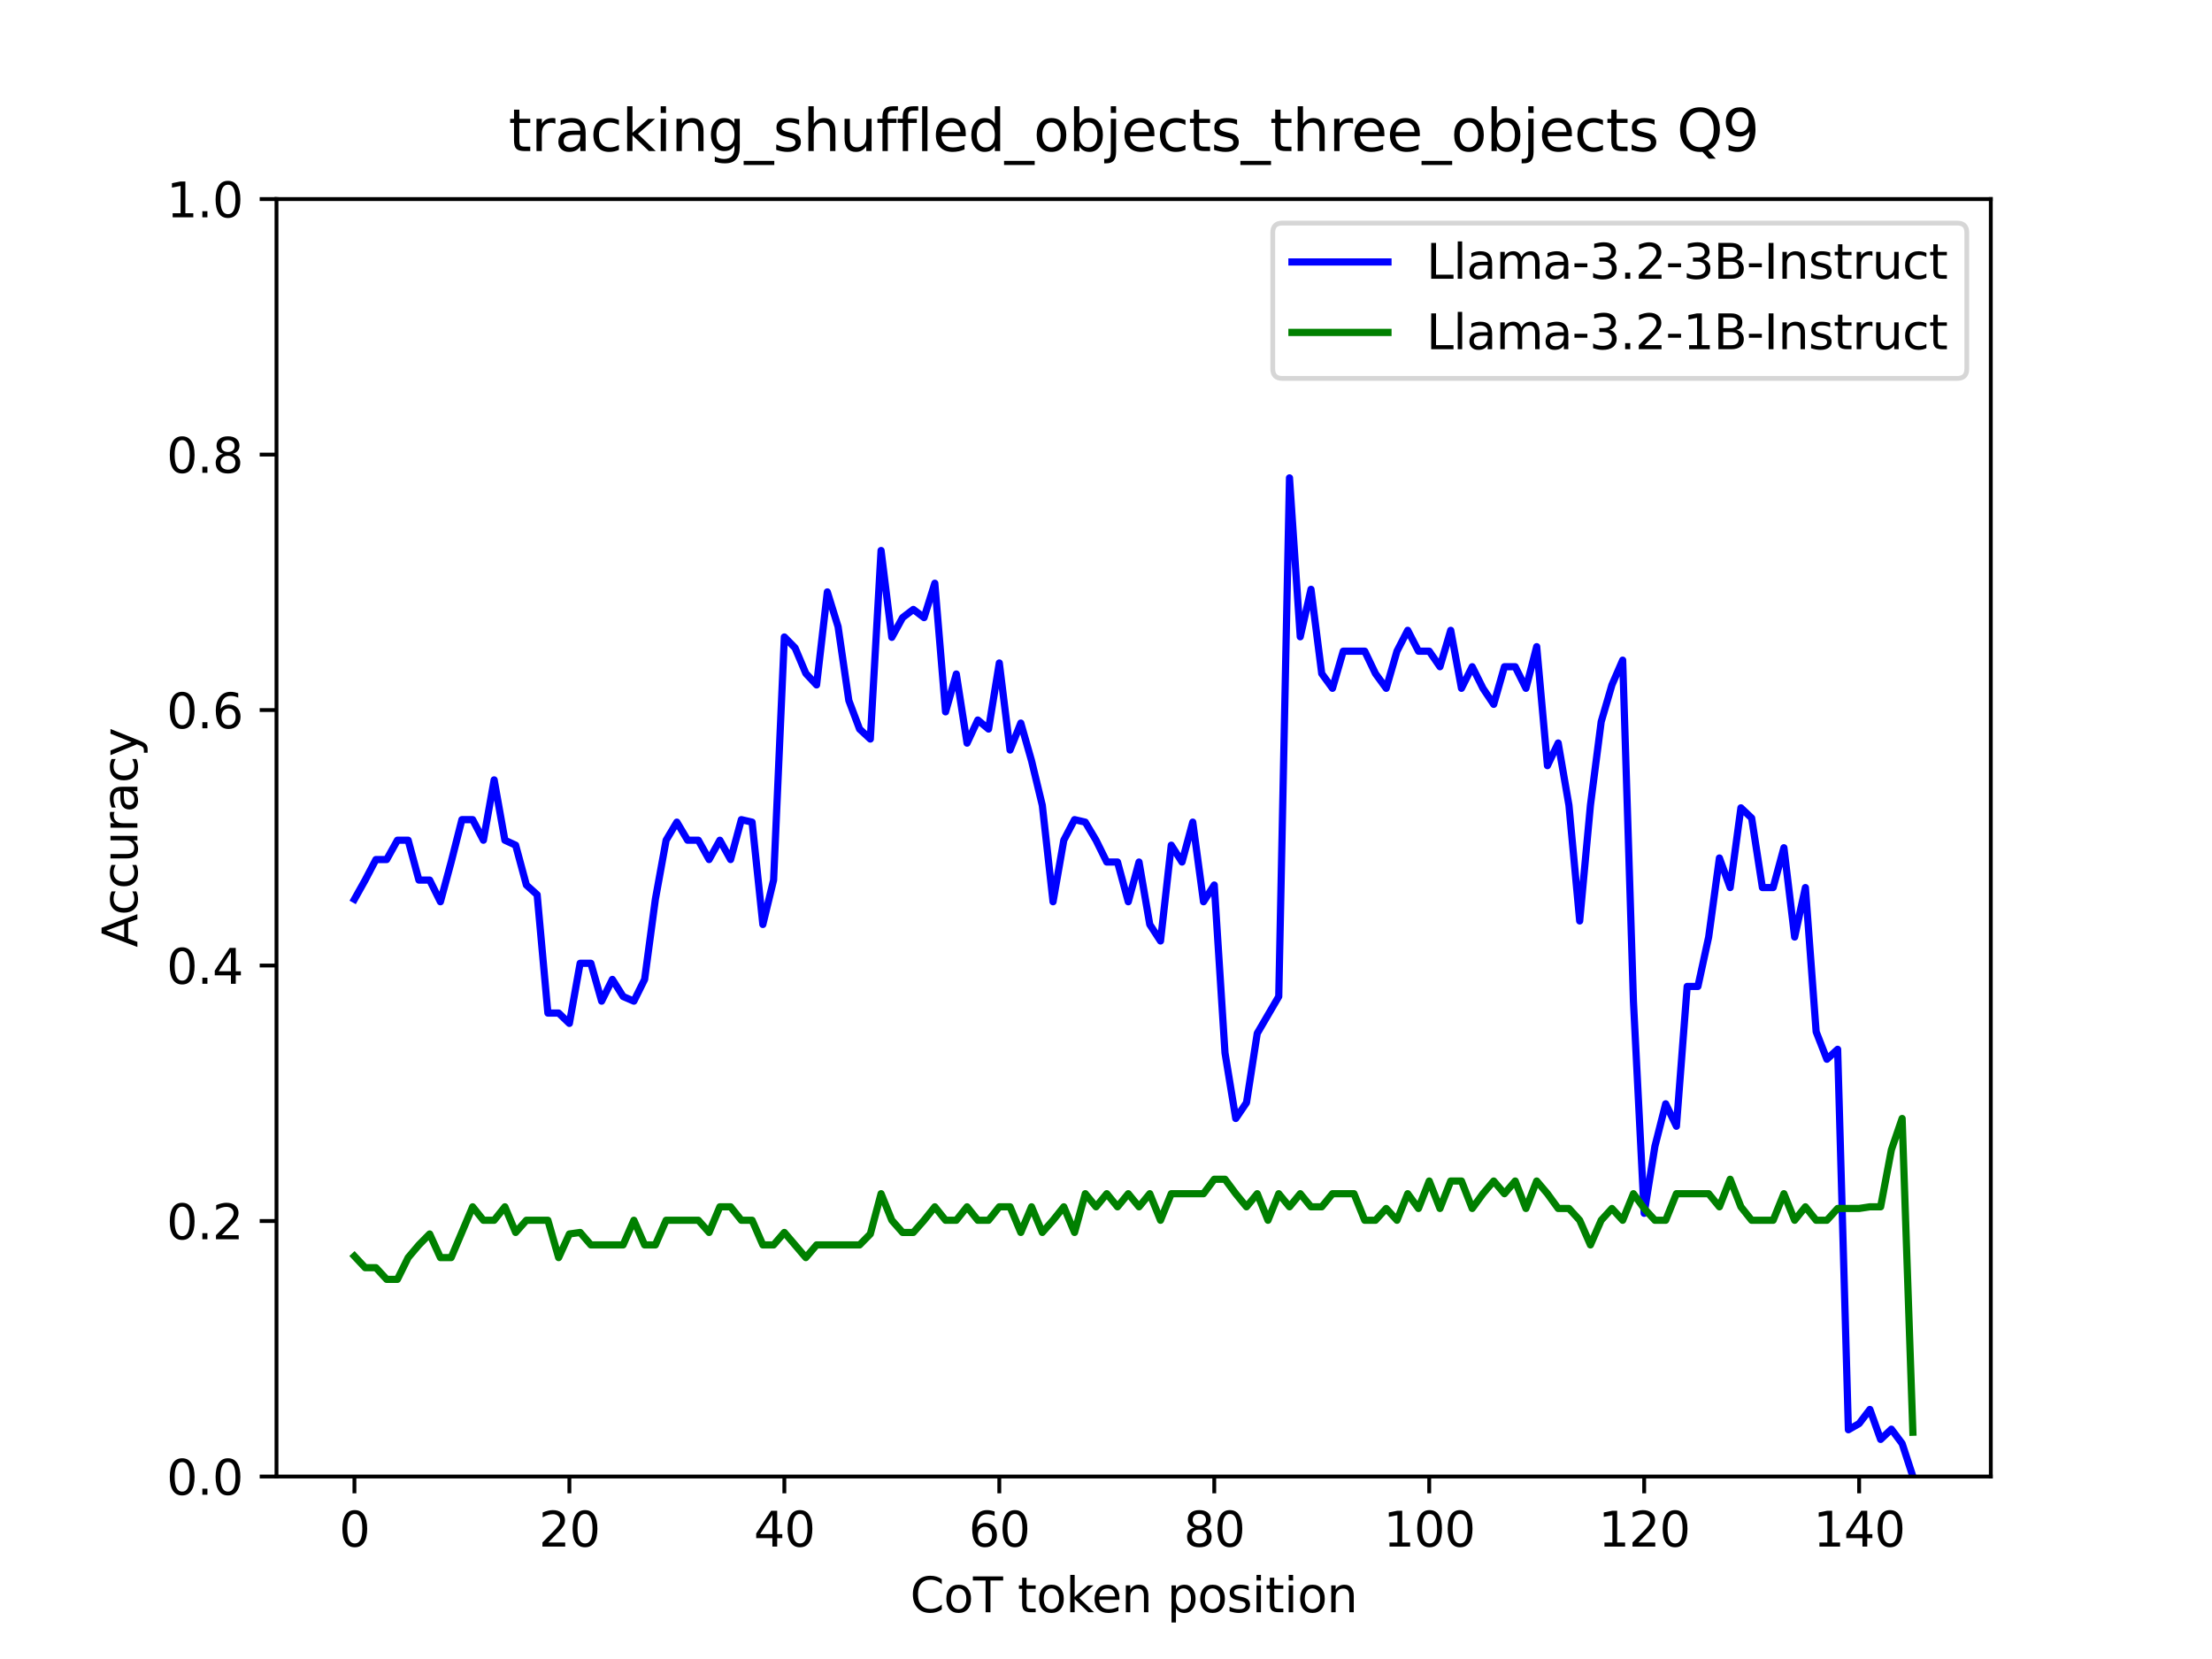 <?xml version="1.0" encoding="utf-8" standalone="no"?>
<!DOCTYPE svg PUBLIC "-//W3C//DTD SVG 1.1//EN"
  "http://www.w3.org/Graphics/SVG/1.1/DTD/svg11.dtd">
<svg xmlns:xlink="http://www.w3.org/1999/xlink" width="460.8pt" height="345.6pt" viewBox="0 0 460.8 345.6" xmlns="http://www.w3.org/2000/svg" version="1.1">
 <defs>
  <style type="text/css">*{stroke-linejoin: round; stroke-linecap: butt}</style>
 </defs>
 <g id="figure_1">
  <g id="patch_1">
   <path d="M 0 345.6 
L 460.8 345.6 
L 460.8 0 
L 0 0 
z
" style="fill: #ffffff"/>
  </g>
  <g id="axes_1">
   <g id="patch_2">
    <path d="M 57.6 307.584 
L 414.72 307.584 
L 414.72 41.472 
L 57.6 41.472 
z
" style="fill: #ffffff"/>
   </g>
   <g id="matplotlib.axis_1">
    <g id="xtick_1">
     <g id="line2d_1">
      <defs>
       <path id="me6b1eedff0" d="M 0 0 
L 0 3.5 
" style="stroke: #000000; stroke-width: 0.8"/>
      </defs>
      <g>
       <use xlink:href="#me6b1eedff0" x="73.833" y="307.584" style="stroke: #000000; stroke-width: 0.8"/>
      </g>
     </g>
     <g id="text_1">
      <!-- 0 -->
      <g transform="translate(70.651 322.182) scale(0.1 -0.1)">
       <defs>
        <path id="DejaVuSans-30" d="M 2034 4250 
Q 1547 4250 1301 3770 
Q 1056 3291 1056 2328 
Q 1056 1369 1301 889 
Q 1547 409 2034 409 
Q 2525 409 2770 889 
Q 3016 1369 3016 2328 
Q 3016 3291 2770 3770 
Q 2525 4250 2034 4250 
z
M 2034 4750 
Q 2819 4750 3233 4129 
Q 3647 3509 3647 2328 
Q 3647 1150 3233 529 
Q 2819 -91 2034 -91 
Q 1250 -91 836 529 
Q 422 1150 422 2328 
Q 422 3509 836 4129 
Q 1250 4750 2034 4750 
z
" transform="scale(0.016)"/>
       </defs>
       <use xlink:href="#DejaVuSans-30"/>
      </g>
     </g>
    </g>
    <g id="xtick_2">
     <g id="line2d_2">
      <g>
       <use xlink:href="#me6b1eedff0" x="118.613" y="307.584" style="stroke: #000000; stroke-width: 0.8"/>
      </g>
     </g>
     <g id="text_2">
      <!-- 20 -->
      <g transform="translate(112.25 322.182) scale(0.1 -0.1)">
       <defs>
        <path id="DejaVuSans-32" d="M 1228 531 
L 3431 531 
L 3431 0 
L 469 0 
L 469 531 
Q 828 903 1448 1529 
Q 2069 2156 2228 2338 
Q 2531 2678 2651 2914 
Q 2772 3150 2772 3378 
Q 2772 3750 2511 3984 
Q 2250 4219 1831 4219 
Q 1534 4219 1204 4116 
Q 875 4013 500 3803 
L 500 4441 
Q 881 4594 1212 4672 
Q 1544 4750 1819 4750 
Q 2544 4750 2975 4387 
Q 3406 4025 3406 3419 
Q 3406 3131 3298 2873 
Q 3191 2616 2906 2266 
Q 2828 2175 2409 1742 
Q 1991 1309 1228 531 
z
" transform="scale(0.016)"/>
       </defs>
       <use xlink:href="#DejaVuSans-32"/>
       <use xlink:href="#DejaVuSans-30" transform="translate(63.623 0)"/>
      </g>
     </g>
    </g>
    <g id="xtick_3">
     <g id="line2d_3">
      <g>
       <use xlink:href="#me6b1eedff0" x="163.393" y="307.584" style="stroke: #000000; stroke-width: 0.8"/>
      </g>
     </g>
     <g id="text_3">
      <!-- 40 -->
      <g transform="translate(157.03 322.182) scale(0.1 -0.1)">
       <defs>
        <path id="DejaVuSans-34" d="M 2419 4116 
L 825 1625 
L 2419 1625 
L 2419 4116 
z
M 2253 4666 
L 3047 4666 
L 3047 1625 
L 3713 1625 
L 3713 1100 
L 3047 1100 
L 3047 0 
L 2419 0 
L 2419 1100 
L 313 1100 
L 313 1709 
L 2253 4666 
z
" transform="scale(0.016)"/>
       </defs>
       <use xlink:href="#DejaVuSans-34"/>
       <use xlink:href="#DejaVuSans-30" transform="translate(63.623 0)"/>
      </g>
     </g>
    </g>
    <g id="xtick_4">
     <g id="line2d_4">
      <g>
       <use xlink:href="#me6b1eedff0" x="208.173" y="307.584" style="stroke: #000000; stroke-width: 0.8"/>
      </g>
     </g>
     <g id="text_4">
      <!-- 60 -->
      <g transform="translate(201.81 322.182) scale(0.1 -0.1)">
       <defs>
        <path id="DejaVuSans-36" d="M 2113 2584 
Q 1688 2584 1439 2293 
Q 1191 2003 1191 1497 
Q 1191 994 1439 701 
Q 1688 409 2113 409 
Q 2538 409 2786 701 
Q 3034 994 3034 1497 
Q 3034 2003 2786 2293 
Q 2538 2584 2113 2584 
z
M 3366 4563 
L 3366 3988 
Q 3128 4100 2886 4159 
Q 2644 4219 2406 4219 
Q 1781 4219 1451 3797 
Q 1122 3375 1075 2522 
Q 1259 2794 1537 2939 
Q 1816 3084 2150 3084 
Q 2853 3084 3261 2657 
Q 3669 2231 3669 1497 
Q 3669 778 3244 343 
Q 2819 -91 2113 -91 
Q 1303 -91 875 529 
Q 447 1150 447 2328 
Q 447 3434 972 4092 
Q 1497 4750 2381 4750 
Q 2619 4750 2861 4703 
Q 3103 4656 3366 4563 
z
" transform="scale(0.016)"/>
       </defs>
       <use xlink:href="#DejaVuSans-36"/>
       <use xlink:href="#DejaVuSans-30" transform="translate(63.623 0)"/>
      </g>
     </g>
    </g>
    <g id="xtick_5">
     <g id="line2d_5">
      <g>
       <use xlink:href="#me6b1eedff0" x="252.952" y="307.584" style="stroke: #000000; stroke-width: 0.8"/>
      </g>
     </g>
     <g id="text_5">
      <!-- 80 -->
      <g transform="translate(246.59 322.182) scale(0.1 -0.1)">
       <defs>
        <path id="DejaVuSans-38" d="M 2034 2216 
Q 1584 2216 1326 1975 
Q 1069 1734 1069 1313 
Q 1069 891 1326 650 
Q 1584 409 2034 409 
Q 2484 409 2743 651 
Q 3003 894 3003 1313 
Q 3003 1734 2745 1975 
Q 2488 2216 2034 2216 
z
M 1403 2484 
Q 997 2584 770 2862 
Q 544 3141 544 3541 
Q 544 4100 942 4425 
Q 1341 4750 2034 4750 
Q 2731 4750 3128 4425 
Q 3525 4100 3525 3541 
Q 3525 3141 3298 2862 
Q 3072 2584 2669 2484 
Q 3125 2378 3379 2068 
Q 3634 1759 3634 1313 
Q 3634 634 3220 271 
Q 2806 -91 2034 -91 
Q 1263 -91 848 271 
Q 434 634 434 1313 
Q 434 1759 690 2068 
Q 947 2378 1403 2484 
z
M 1172 3481 
Q 1172 3119 1398 2916 
Q 1625 2713 2034 2713 
Q 2441 2713 2670 2916 
Q 2900 3119 2900 3481 
Q 2900 3844 2670 4047 
Q 2441 4250 2034 4250 
Q 1625 4250 1398 4047 
Q 1172 3844 1172 3481 
z
" transform="scale(0.016)"/>
       </defs>
       <use xlink:href="#DejaVuSans-38"/>
       <use xlink:href="#DejaVuSans-30" transform="translate(63.623 0)"/>
      </g>
     </g>
    </g>
    <g id="xtick_6">
     <g id="line2d_6">
      <g>
       <use xlink:href="#me6b1eedff0" x="297.732" y="307.584" style="stroke: #000000; stroke-width: 0.8"/>
      </g>
     </g>
     <g id="text_6">
      <!-- 100 -->
      <g transform="translate(288.189 322.182) scale(0.1 -0.1)">
       <defs>
        <path id="DejaVuSans-31" d="M 794 531 
L 1825 531 
L 1825 4091 
L 703 3866 
L 703 4441 
L 1819 4666 
L 2450 4666 
L 2450 531 
L 3481 531 
L 3481 0 
L 794 0 
L 794 531 
z
" transform="scale(0.016)"/>
       </defs>
       <use xlink:href="#DejaVuSans-31"/>
       <use xlink:href="#DejaVuSans-30" transform="translate(63.623 0)"/>
       <use xlink:href="#DejaVuSans-30" transform="translate(127.246 0)"/>
      </g>
     </g>
    </g>
    <g id="xtick_7">
     <g id="line2d_7">
      <g>
       <use xlink:href="#me6b1eedff0" x="342.512" y="307.584" style="stroke: #000000; stroke-width: 0.8"/>
      </g>
     </g>
     <g id="text_7">
      <!-- 120 -->
      <g transform="translate(332.969 322.182) scale(0.1 -0.1)">
       <use xlink:href="#DejaVuSans-31"/>
       <use xlink:href="#DejaVuSans-32" transform="translate(63.623 0)"/>
       <use xlink:href="#DejaVuSans-30" transform="translate(127.246 0)"/>
      </g>
     </g>
    </g>
    <g id="xtick_8">
     <g id="line2d_8">
      <g>
       <use xlink:href="#me6b1eedff0" x="387.292" y="307.584" style="stroke: #000000; stroke-width: 0.8"/>
      </g>
     </g>
     <g id="text_8">
      <!-- 140 -->
      <g transform="translate(377.749 322.182) scale(0.1 -0.1)">
       <use xlink:href="#DejaVuSans-31"/>
       <use xlink:href="#DejaVuSans-34" transform="translate(63.623 0)"/>
       <use xlink:href="#DejaVuSans-30" transform="translate(127.246 0)"/>
      </g>
     </g>
    </g>
    <g id="text_9">
     <!-- CoT token position -->
     <g transform="translate(189.594 335.861) scale(0.1 -0.1)">
      <defs>
       <path id="DejaVuSans-43" d="M 4122 4306 
L 4122 3641 
Q 3803 3938 3442 4084 
Q 3081 4231 2675 4231 
Q 1875 4231 1450 3742 
Q 1025 3253 1025 2328 
Q 1025 1406 1450 917 
Q 1875 428 2675 428 
Q 3081 428 3442 575 
Q 3803 722 4122 1019 
L 4122 359 
Q 3791 134 3420 21 
Q 3050 -91 2638 -91 
Q 1578 -91 968 557 
Q 359 1206 359 2328 
Q 359 3453 968 4101 
Q 1578 4750 2638 4750 
Q 3056 4750 3426 4639 
Q 3797 4528 4122 4306 
z
" transform="scale(0.016)"/>
       <path id="DejaVuSans-6f" d="M 1959 3097 
Q 1497 3097 1228 2736 
Q 959 2375 959 1747 
Q 959 1119 1226 758 
Q 1494 397 1959 397 
Q 2419 397 2687 759 
Q 2956 1122 2956 1747 
Q 2956 2369 2687 2733 
Q 2419 3097 1959 3097 
z
M 1959 3584 
Q 2709 3584 3137 3096 
Q 3566 2609 3566 1747 
Q 3566 888 3137 398 
Q 2709 -91 1959 -91 
Q 1206 -91 779 398 
Q 353 888 353 1747 
Q 353 2609 779 3096 
Q 1206 3584 1959 3584 
z
" transform="scale(0.016)"/>
       <path id="DejaVuSans-54" d="M -19 4666 
L 3928 4666 
L 3928 4134 
L 2272 4134 
L 2272 0 
L 1638 0 
L 1638 4134 
L -19 4134 
L -19 4666 
z
" transform="scale(0.016)"/>
       <path id="DejaVuSans-20" transform="scale(0.016)"/>
       <path id="DejaVuSans-74" d="M 1172 4494 
L 1172 3500 
L 2356 3500 
L 2356 3053 
L 1172 3053 
L 1172 1153 
Q 1172 725 1289 603 
Q 1406 481 1766 481 
L 2356 481 
L 2356 0 
L 1766 0 
Q 1100 0 847 248 
Q 594 497 594 1153 
L 594 3053 
L 172 3053 
L 172 3500 
L 594 3500 
L 594 4494 
L 1172 4494 
z
" transform="scale(0.016)"/>
       <path id="DejaVuSans-6b" d="M 581 4863 
L 1159 4863 
L 1159 1991 
L 2875 3500 
L 3609 3500 
L 1753 1863 
L 3688 0 
L 2938 0 
L 1159 1709 
L 1159 0 
L 581 0 
L 581 4863 
z
" transform="scale(0.016)"/>
       <path id="DejaVuSans-65" d="M 3597 1894 
L 3597 1613 
L 953 1613 
Q 991 1019 1311 708 
Q 1631 397 2203 397 
Q 2534 397 2845 478 
Q 3156 559 3463 722 
L 3463 178 
Q 3153 47 2828 -22 
Q 2503 -91 2169 -91 
Q 1331 -91 842 396 
Q 353 884 353 1716 
Q 353 2575 817 3079 
Q 1281 3584 2069 3584 
Q 2775 3584 3186 3129 
Q 3597 2675 3597 1894 
z
M 3022 2063 
Q 3016 2534 2758 2815 
Q 2500 3097 2075 3097 
Q 1594 3097 1305 2825 
Q 1016 2553 972 2059 
L 3022 2063 
z
" transform="scale(0.016)"/>
       <path id="DejaVuSans-6e" d="M 3513 2113 
L 3513 0 
L 2938 0 
L 2938 2094 
Q 2938 2591 2744 2837 
Q 2550 3084 2163 3084 
Q 1697 3084 1428 2787 
Q 1159 2491 1159 1978 
L 1159 0 
L 581 0 
L 581 3500 
L 1159 3500 
L 1159 2956 
Q 1366 3272 1645 3428 
Q 1925 3584 2291 3584 
Q 2894 3584 3203 3211 
Q 3513 2838 3513 2113 
z
" transform="scale(0.016)"/>
       <path id="DejaVuSans-70" d="M 1159 525 
L 1159 -1331 
L 581 -1331 
L 581 3500 
L 1159 3500 
L 1159 2969 
Q 1341 3281 1617 3432 
Q 1894 3584 2278 3584 
Q 2916 3584 3314 3078 
Q 3713 2572 3713 1747 
Q 3713 922 3314 415 
Q 2916 -91 2278 -91 
Q 1894 -91 1617 61 
Q 1341 213 1159 525 
z
M 3116 1747 
Q 3116 2381 2855 2742 
Q 2594 3103 2138 3103 
Q 1681 3103 1420 2742 
Q 1159 2381 1159 1747 
Q 1159 1113 1420 752 
Q 1681 391 2138 391 
Q 2594 391 2855 752 
Q 3116 1113 3116 1747 
z
" transform="scale(0.016)"/>
       <path id="DejaVuSans-73" d="M 2834 3397 
L 2834 2853 
Q 2591 2978 2328 3040 
Q 2066 3103 1784 3103 
Q 1356 3103 1142 2972 
Q 928 2841 928 2578 
Q 928 2378 1081 2264 
Q 1234 2150 1697 2047 
L 1894 2003 
Q 2506 1872 2764 1633 
Q 3022 1394 3022 966 
Q 3022 478 2636 193 
Q 2250 -91 1575 -91 
Q 1294 -91 989 -36 
Q 684 19 347 128 
L 347 722 
Q 666 556 975 473 
Q 1284 391 1588 391 
Q 1994 391 2212 530 
Q 2431 669 2431 922 
Q 2431 1156 2273 1281 
Q 2116 1406 1581 1522 
L 1381 1569 
Q 847 1681 609 1914 
Q 372 2147 372 2553 
Q 372 3047 722 3315 
Q 1072 3584 1716 3584 
Q 2034 3584 2315 3537 
Q 2597 3491 2834 3397 
z
" transform="scale(0.016)"/>
       <path id="DejaVuSans-69" d="M 603 3500 
L 1178 3500 
L 1178 0 
L 603 0 
L 603 3500 
z
M 603 4863 
L 1178 4863 
L 1178 4134 
L 603 4134 
L 603 4863 
z
" transform="scale(0.016)"/>
      </defs>
      <use xlink:href="#DejaVuSans-43"/>
      <use xlink:href="#DejaVuSans-6f" transform="translate(69.824 0)"/>
      <use xlink:href="#DejaVuSans-54" transform="translate(131.006 0)"/>
      <use xlink:href="#DejaVuSans-20" transform="translate(192.09 0)"/>
      <use xlink:href="#DejaVuSans-74" transform="translate(223.877 0)"/>
      <use xlink:href="#DejaVuSans-6f" transform="translate(263.086 0)"/>
      <use xlink:href="#DejaVuSans-6b" transform="translate(324.268 0)"/>
      <use xlink:href="#DejaVuSans-65" transform="translate(378.553 0)"/>
      <use xlink:href="#DejaVuSans-6e" transform="translate(440.076 0)"/>
      <use xlink:href="#DejaVuSans-20" transform="translate(503.455 0)"/>
      <use xlink:href="#DejaVuSans-70" transform="translate(535.242 0)"/>
      <use xlink:href="#DejaVuSans-6f" transform="translate(598.719 0)"/>
      <use xlink:href="#DejaVuSans-73" transform="translate(659.9 0)"/>
      <use xlink:href="#DejaVuSans-69" transform="translate(712 0)"/>
      <use xlink:href="#DejaVuSans-74" transform="translate(739.783 0)"/>
      <use xlink:href="#DejaVuSans-69" transform="translate(778.992 0)"/>
      <use xlink:href="#DejaVuSans-6f" transform="translate(806.775 0)"/>
      <use xlink:href="#DejaVuSans-6e" transform="translate(867.957 0)"/>
     </g>
    </g>
   </g>
   <g id="matplotlib.axis_2">
    <g id="ytick_1">
     <g id="line2d_9">
      <defs>
       <path id="mf9cbb640d6" d="M 0 0 
L -3.5 0 
" style="stroke: #000000; stroke-width: 0.8"/>
      </defs>
      <g>
       <use xlink:href="#mf9cbb640d6" x="57.6" y="307.584" style="stroke: #000000; stroke-width: 0.8"/>
      </g>
     </g>
     <g id="text_10">
      <!-- 0.0 -->
      <g transform="translate(34.697 311.383) scale(0.1 -0.1)">
       <defs>
        <path id="DejaVuSans-2e" d="M 684 794 
L 1344 794 
L 1344 0 
L 684 0 
L 684 794 
z
" transform="scale(0.016)"/>
       </defs>
       <use xlink:href="#DejaVuSans-30"/>
       <use xlink:href="#DejaVuSans-2e" transform="translate(63.623 0)"/>
       <use xlink:href="#DejaVuSans-30" transform="translate(95.41 0)"/>
      </g>
     </g>
    </g>
    <g id="ytick_2">
     <g id="line2d_10">
      <g>
       <use xlink:href="#mf9cbb640d6" x="57.6" y="254.362" style="stroke: #000000; stroke-width: 0.8"/>
      </g>
     </g>
     <g id="text_11">
      <!-- 0.2 -->
      <g transform="translate(34.697 258.161) scale(0.1 -0.1)">
       <use xlink:href="#DejaVuSans-30"/>
       <use xlink:href="#DejaVuSans-2e" transform="translate(63.623 0)"/>
       <use xlink:href="#DejaVuSans-32" transform="translate(95.41 0)"/>
      </g>
     </g>
    </g>
    <g id="ytick_3">
     <g id="line2d_11">
      <g>
       <use xlink:href="#mf9cbb640d6" x="57.6" y="201.139" style="stroke: #000000; stroke-width: 0.8"/>
      </g>
     </g>
     <g id="text_12">
      <!-- 0.4 -->
      <g transform="translate(34.697 204.938) scale(0.1 -0.1)">
       <use xlink:href="#DejaVuSans-30"/>
       <use xlink:href="#DejaVuSans-2e" transform="translate(63.623 0)"/>
       <use xlink:href="#DejaVuSans-34" transform="translate(95.41 0)"/>
      </g>
     </g>
    </g>
    <g id="ytick_4">
     <g id="line2d_12">
      <g>
       <use xlink:href="#mf9cbb640d6" x="57.6" y="147.917" style="stroke: #000000; stroke-width: 0.8"/>
      </g>
     </g>
     <g id="text_13">
      <!-- 0.6 -->
      <g transform="translate(34.697 151.716) scale(0.1 -0.1)">
       <use xlink:href="#DejaVuSans-30"/>
       <use xlink:href="#DejaVuSans-2e" transform="translate(63.623 0)"/>
       <use xlink:href="#DejaVuSans-36" transform="translate(95.41 0)"/>
      </g>
     </g>
    </g>
    <g id="ytick_5">
     <g id="line2d_13">
      <g>
       <use xlink:href="#mf9cbb640d6" x="57.6" y="94.694" style="stroke: #000000; stroke-width: 0.8"/>
      </g>
     </g>
     <g id="text_14">
      <!-- 0.8 -->
      <g transform="translate(34.697 98.494) scale(0.1 -0.1)">
       <use xlink:href="#DejaVuSans-30"/>
       <use xlink:href="#DejaVuSans-2e" transform="translate(63.623 0)"/>
       <use xlink:href="#DejaVuSans-38" transform="translate(95.41 0)"/>
      </g>
     </g>
    </g>
    <g id="ytick_6">
     <g id="line2d_14">
      <g>
       <use xlink:href="#mf9cbb640d6" x="57.6" y="41.472" style="stroke: #000000; stroke-width: 0.8"/>
      </g>
     </g>
     <g id="text_15">
      <!-- 1.0 -->
      <g transform="translate(34.697 45.271) scale(0.1 -0.1)">
       <use xlink:href="#DejaVuSans-31"/>
       <use xlink:href="#DejaVuSans-2e" transform="translate(63.623 0)"/>
       <use xlink:href="#DejaVuSans-30" transform="translate(95.41 0)"/>
      </g>
     </g>
    </g>
    <g id="text_16">
     <!-- Accuracy -->
     <g transform="translate(28.617 197.356) rotate(-90) scale(0.1 -0.1)">
      <defs>
       <path id="DejaVuSans-41" d="M 2188 4044 
L 1331 1722 
L 3047 1722 
L 2188 4044 
z
M 1831 4666 
L 2547 4666 
L 4325 0 
L 3669 0 
L 3244 1197 
L 1141 1197 
L 716 0 
L 50 0 
L 1831 4666 
z
" transform="scale(0.016)"/>
       <path id="DejaVuSans-63" d="M 3122 3366 
L 3122 2828 
Q 2878 2963 2633 3030 
Q 2388 3097 2138 3097 
Q 1578 3097 1268 2742 
Q 959 2388 959 1747 
Q 959 1106 1268 751 
Q 1578 397 2138 397 
Q 2388 397 2633 464 
Q 2878 531 3122 666 
L 3122 134 
Q 2881 22 2623 -34 
Q 2366 -91 2075 -91 
Q 1284 -91 818 406 
Q 353 903 353 1747 
Q 353 2603 823 3093 
Q 1294 3584 2113 3584 
Q 2378 3584 2631 3529 
Q 2884 3475 3122 3366 
z
" transform="scale(0.016)"/>
       <path id="DejaVuSans-75" d="M 544 1381 
L 544 3500 
L 1119 3500 
L 1119 1403 
Q 1119 906 1312 657 
Q 1506 409 1894 409 
Q 2359 409 2629 706 
Q 2900 1003 2900 1516 
L 2900 3500 
L 3475 3500 
L 3475 0 
L 2900 0 
L 2900 538 
Q 2691 219 2414 64 
Q 2138 -91 1772 -91 
Q 1169 -91 856 284 
Q 544 659 544 1381 
z
M 1991 3584 
L 1991 3584 
z
" transform="scale(0.016)"/>
       <path id="DejaVuSans-72" d="M 2631 2963 
Q 2534 3019 2420 3045 
Q 2306 3072 2169 3072 
Q 1681 3072 1420 2755 
Q 1159 2438 1159 1844 
L 1159 0 
L 581 0 
L 581 3500 
L 1159 3500 
L 1159 2956 
Q 1341 3275 1631 3429 
Q 1922 3584 2338 3584 
Q 2397 3584 2469 3576 
Q 2541 3569 2628 3553 
L 2631 2963 
z
" transform="scale(0.016)"/>
       <path id="DejaVuSans-61" d="M 2194 1759 
Q 1497 1759 1228 1600 
Q 959 1441 959 1056 
Q 959 750 1161 570 
Q 1363 391 1709 391 
Q 2188 391 2477 730 
Q 2766 1069 2766 1631 
L 2766 1759 
L 2194 1759 
z
M 3341 1997 
L 3341 0 
L 2766 0 
L 2766 531 
Q 2569 213 2275 61 
Q 1981 -91 1556 -91 
Q 1019 -91 701 211 
Q 384 513 384 1019 
Q 384 1609 779 1909 
Q 1175 2209 1959 2209 
L 2766 2209 
L 2766 2266 
Q 2766 2663 2505 2880 
Q 2244 3097 1772 3097 
Q 1472 3097 1187 3025 
Q 903 2953 641 2809 
L 641 3341 
Q 956 3463 1253 3523 
Q 1550 3584 1831 3584 
Q 2591 3584 2966 3190 
Q 3341 2797 3341 1997 
z
" transform="scale(0.016)"/>
       <path id="DejaVuSans-79" d="M 2059 -325 
Q 1816 -950 1584 -1140 
Q 1353 -1331 966 -1331 
L 506 -1331 
L 506 -850 
L 844 -850 
Q 1081 -850 1212 -737 
Q 1344 -625 1503 -206 
L 1606 56 
L 191 3500 
L 800 3500 
L 1894 763 
L 2988 3500 
L 3597 3500 
L 2059 -325 
z
" transform="scale(0.016)"/>
      </defs>
      <use xlink:href="#DejaVuSans-41"/>
      <use xlink:href="#DejaVuSans-63" transform="translate(66.658 0)"/>
      <use xlink:href="#DejaVuSans-63" transform="translate(121.639 0)"/>
      <use xlink:href="#DejaVuSans-75" transform="translate(176.619 0)"/>
      <use xlink:href="#DejaVuSans-72" transform="translate(239.998 0)"/>
      <use xlink:href="#DejaVuSans-61" transform="translate(281.111 0)"/>
      <use xlink:href="#DejaVuSans-63" transform="translate(342.391 0)"/>
      <use xlink:href="#DejaVuSans-79" transform="translate(397.371 0)"/>
     </g>
    </g>
   </g>
   <g id="line2d_15">
    <path d="M 73.833 187.338 
L 76.072 183.337 
L 78.311 179.06 
L 80.55 179.06 
L 82.789 175.034 
L 85.028 175.034 
L 87.267 183.337 
L 89.506 183.337 
L 91.745 187.851 
L 93.984 179.578 
L 96.223 170.747 
L 98.462 170.747 
L 100.701 175.034 
L 102.94 162.463 
L 105.179 175.034 
L 107.418 176.066 
L 109.657 184.364 
L 111.896 186.385 
L 114.135 211.04 
L 116.374 211.04 
L 118.613 213.194 
L 120.852 200.67 
L 123.091 200.67 
L 125.33 208.558 
L 127.569 204.03 
L 129.808 207.591 
L 132.047 208.558 
L 134.286 204.03 
L 136.525 187.338 
L 138.764 175.034 
L 141.003 171.265 
L 143.242 175.034 
L 145.481 175.034 
L 147.72 179.06 
L 149.959 175.034 
L 152.198 179.06 
L 154.437 170.747 
L 156.676 171.265 
L 158.915 192.586 
L 161.154 183.337 
L 163.393 132.69 
L 165.632 134.969 
L 167.871 140.285 
L 170.11 142.684 
L 172.349 123.307 
L 174.588 130.555 
L 176.827 145.926 
L 179.066 151.875 
L 181.305 153.955 
L 183.544 114.682 
L 185.783 132.77 
L 188.022 128.663 
L 190.261 126.958 
L 192.5 128.663 
L 194.739 121.498 
L 196.978 148.292 
L 199.217 140.407 
L 201.456 154.81 
L 203.695 149.992 
L 205.934 151.875 
L 208.173 138.109 
L 210.412 156.246 
L 212.651 150.632 
L 214.89 158.48 
L 217.129 167.756 
L 219.368 187.851 
L 221.607 175.034 
L 223.846 170.747 
L 226.085 171.265 
L 228.324 175.034 
L 230.563 179.578 
L 232.802 179.578 
L 235.041 187.851 
L 237.279 179.578 
L 239.518 192.586 
L 241.757 196.022 
L 243.996 176.066 
L 246.235 179.578 
L 248.474 171.265 
L 250.713 187.851 
L 252.952 184.364 
L 255.191 219.34 
L 257.43 233.002 
L 259.669 229.709 
L 261.908 215.264 
L 266.386 207.591 
L 268.625 99.55 
L 270.864 132.652 
L 273.103 122.766 
L 275.342 140.324 
L 277.581 143.39 
L 279.82 135.653 
L 284.298 135.653 
L 286.537 140.324 
L 288.776 143.39 
L 291.015 135.653 
L 293.254 131.308 
L 295.493 135.653 
L 297.732 135.653 
L 299.971 138.891 
L 302.21 131.308 
L 304.449 143.39 
L 306.688 138.891 
L 308.927 143.39 
L 311.166 146.731 
L 313.405 138.891 
L 315.644 138.891 
L 317.883 143.39 
L 320.122 134.71 
L 322.361 159.499 
L 324.6 154.779 
L 326.839 167.756 
L 329.078 191.851 
L 331.317 167.756 
L 333.556 150.357 
L 335.795 142.684 
L 338.034 137.522 
L 340.273 208.558 
L 342.512 252.759 
L 344.751 238.79 
L 346.99 229.944 
L 349.229 234.618 
L 351.468 205.49 
L 353.707 205.49 
L 355.946 195.2 
L 358.185 178.735 
L 360.424 184.895 
L 362.663 168.289 
L 364.902 170.422 
L 367.141 184.895 
L 369.38 184.895 
L 371.619 176.6 
L 373.858 195.2 
L 376.097 184.895 
L 378.336 214.922 
L 380.575 220.663 
L 382.814 218.591 
L 385.053 297.845 
L 387.292 296.555 
L 389.531 293.615 
L 391.77 299.857 
L 394.009 297.723 
L 396.248 300.716 
L 398.487 307.57 
L 398.487 307.57 
" clip-path="url(#pf04df860b8)" style="fill: none; stroke: #0000ff; stroke-width: 1.5; stroke-linecap: square"/>
   </g>
   <g id="line2d_16">
    <path d="M 73.833 261.685 
L 76.072 264.081 
L 78.311 264.081 
L 80.55 266.512 
L 82.789 266.512 
L 85.028 261.98 
L 87.267 259.339 
L 89.506 257.061 
L 91.745 261.98 
L 93.984 261.98 
L 98.462 251.401 
L 100.701 254.204 
L 102.94 254.204 
L 105.179 251.401 
L 107.418 256.741 
L 109.657 254.204 
L 114.135 254.204 
L 116.374 261.98 
L 118.613 257.061 
L 120.852 256.741 
L 123.091 259.339 
L 129.808 259.339 
L 132.047 254.204 
L 134.286 259.339 
L 136.525 259.339 
L 138.764 254.204 
L 145.481 254.204 
L 147.72 256.741 
L 149.959 251.401 
L 152.198 251.401 
L 154.437 254.204 
L 156.676 254.204 
L 158.915 259.339 
L 161.154 259.339 
L 163.393 256.741 
L 167.871 261.98 
L 170.11 259.339 
L 179.066 259.339 
L 181.305 257.061 
L 183.544 248.67 
L 185.783 254.204 
L 188.022 256.741 
L 190.261 256.741 
L 192.5 254.204 
L 194.739 251.401 
L 196.978 254.204 
L 199.217 254.204 
L 201.456 251.401 
L 203.695 254.204 
L 205.934 254.204 
L 208.173 251.401 
L 210.412 251.401 
L 212.651 256.741 
L 214.89 251.401 
L 217.129 256.741 
L 219.368 254.204 
L 221.607 251.401 
L 223.846 256.741 
L 226.085 248.67 
L 228.324 251.401 
L 230.563 248.67 
L 232.802 251.401 
L 235.041 248.67 
L 237.279 251.401 
L 239.518 248.67 
L 241.757 254.204 
L 243.996 248.67 
L 250.713 248.67 
L 252.952 245.661 
L 255.191 245.661 
L 257.43 248.67 
L 259.669 251.401 
L 261.908 248.67 
L 264.147 254.204 
L 266.386 248.67 
L 268.625 251.401 
L 270.864 248.67 
L 273.103 251.401 
L 275.342 251.401 
L 277.581 248.67 
L 282.059 248.67 
L 284.298 254.204 
L 286.537 254.204 
L 288.776 251.745 
L 291.015 254.204 
L 293.254 248.67 
L 295.493 251.745 
L 297.732 246.03 
L 299.971 251.745 
L 302.21 246.03 
L 304.449 246.03 
L 306.688 251.745 
L 308.927 248.67 
L 311.166 246.03 
L 313.405 248.67 
L 315.644 246.03 
L 317.883 251.745 
L 320.122 246.03 
L 322.361 248.67 
L 324.6 251.745 
L 326.839 251.745 
L 329.078 254.204 
L 331.317 259.339 
L 333.556 254.204 
L 335.795 251.745 
L 338.034 254.204 
L 340.273 248.67 
L 342.512 251.745 
L 344.751 254.204 
L 346.99 254.204 
L 349.229 248.67 
L 355.946 248.67 
L 358.185 251.401 
L 360.424 245.661 
L 362.663 251.401 
L 364.902 254.204 
L 369.38 254.204 
L 371.619 248.67 
L 373.858 254.204 
L 376.097 251.401 
L 378.336 254.204 
L 380.575 254.204 
L 382.814 251.745 
L 387.292 251.745 
L 389.531 251.401 
L 391.77 251.401 
L 394.009 239.524 
L 396.248 233.002 
L 398.487 298.356 
L 398.487 298.356 
" clip-path="url(#pf04df860b8)" style="fill: none; stroke: #008000; stroke-width: 1.5; stroke-linecap: square"/>
   </g>
   <g id="patch_3">
    <path d="M 57.6 307.584 
L 57.6 41.472 
" style="fill: none; stroke: #000000; stroke-width: 0.8; stroke-linejoin: miter; stroke-linecap: square"/>
   </g>
   <g id="patch_4">
    <path d="M 414.72 307.584 
L 414.72 41.472 
" style="fill: none; stroke: #000000; stroke-width: 0.8; stroke-linejoin: miter; stroke-linecap: square"/>
   </g>
   <g id="patch_5">
    <path d="M 57.6 307.584 
L 414.72 307.584 
" style="fill: none; stroke: #000000; stroke-width: 0.8; stroke-linejoin: miter; stroke-linecap: square"/>
   </g>
   <g id="patch_6">
    <path d="M 57.6 41.472 
L 414.72 41.472 
" style="fill: none; stroke: #000000; stroke-width: 0.8; stroke-linejoin: miter; stroke-linecap: square"/>
   </g>
   <g id="text_17">
    <!-- tracking_shuffled_objects_three_objects Q9 -->
    <g transform="translate(105.94 31.472) scale(0.12 -0.12)">
     <defs>
      <path id="DejaVuSans-67" d="M 2906 1791 
Q 2906 2416 2648 2759 
Q 2391 3103 1925 3103 
Q 1463 3103 1205 2759 
Q 947 2416 947 1791 
Q 947 1169 1205 825 
Q 1463 481 1925 481 
Q 2391 481 2648 825 
Q 2906 1169 2906 1791 
z
M 3481 434 
Q 3481 -459 3084 -895 
Q 2688 -1331 1869 -1331 
Q 1566 -1331 1297 -1286 
Q 1028 -1241 775 -1147 
L 775 -588 
Q 1028 -725 1275 -790 
Q 1522 -856 1778 -856 
Q 2344 -856 2625 -561 
Q 2906 -266 2906 331 
L 2906 616 
Q 2728 306 2450 153 
Q 2172 0 1784 0 
Q 1141 0 747 490 
Q 353 981 353 1791 
Q 353 2603 747 3093 
Q 1141 3584 1784 3584 
Q 2172 3584 2450 3431 
Q 2728 3278 2906 2969 
L 2906 3500 
L 3481 3500 
L 3481 434 
z
" transform="scale(0.016)"/>
      <path id="DejaVuSans-5f" d="M 3263 -1063 
L 3263 -1509 
L -63 -1509 
L -63 -1063 
L 3263 -1063 
z
" transform="scale(0.016)"/>
      <path id="DejaVuSans-68" d="M 3513 2113 
L 3513 0 
L 2938 0 
L 2938 2094 
Q 2938 2591 2744 2837 
Q 2550 3084 2163 3084 
Q 1697 3084 1428 2787 
Q 1159 2491 1159 1978 
L 1159 0 
L 581 0 
L 581 4863 
L 1159 4863 
L 1159 2956 
Q 1366 3272 1645 3428 
Q 1925 3584 2291 3584 
Q 2894 3584 3203 3211 
Q 3513 2838 3513 2113 
z
" transform="scale(0.016)"/>
      <path id="DejaVuSans-66" d="M 2375 4863 
L 2375 4384 
L 1825 4384 
Q 1516 4384 1395 4259 
Q 1275 4134 1275 3809 
L 1275 3500 
L 2222 3500 
L 2222 3053 
L 1275 3053 
L 1275 0 
L 697 0 
L 697 3053 
L 147 3053 
L 147 3500 
L 697 3500 
L 697 3744 
Q 697 4328 969 4595 
Q 1241 4863 1831 4863 
L 2375 4863 
z
" transform="scale(0.016)"/>
      <path id="DejaVuSans-6c" d="M 603 4863 
L 1178 4863 
L 1178 0 
L 603 0 
L 603 4863 
z
" transform="scale(0.016)"/>
      <path id="DejaVuSans-64" d="M 2906 2969 
L 2906 4863 
L 3481 4863 
L 3481 0 
L 2906 0 
L 2906 525 
Q 2725 213 2448 61 
Q 2172 -91 1784 -91 
Q 1150 -91 751 415 
Q 353 922 353 1747 
Q 353 2572 751 3078 
Q 1150 3584 1784 3584 
Q 2172 3584 2448 3432 
Q 2725 3281 2906 2969 
z
M 947 1747 
Q 947 1113 1208 752 
Q 1469 391 1925 391 
Q 2381 391 2643 752 
Q 2906 1113 2906 1747 
Q 2906 2381 2643 2742 
Q 2381 3103 1925 3103 
Q 1469 3103 1208 2742 
Q 947 2381 947 1747 
z
" transform="scale(0.016)"/>
      <path id="DejaVuSans-62" d="M 3116 1747 
Q 3116 2381 2855 2742 
Q 2594 3103 2138 3103 
Q 1681 3103 1420 2742 
Q 1159 2381 1159 1747 
Q 1159 1113 1420 752 
Q 1681 391 2138 391 
Q 2594 391 2855 752 
Q 3116 1113 3116 1747 
z
M 1159 2969 
Q 1341 3281 1617 3432 
Q 1894 3584 2278 3584 
Q 2916 3584 3314 3078 
Q 3713 2572 3713 1747 
Q 3713 922 3314 415 
Q 2916 -91 2278 -91 
Q 1894 -91 1617 61 
Q 1341 213 1159 525 
L 1159 0 
L 581 0 
L 581 4863 
L 1159 4863 
L 1159 2969 
z
" transform="scale(0.016)"/>
      <path id="DejaVuSans-6a" d="M 603 3500 
L 1178 3500 
L 1178 -63 
Q 1178 -731 923 -1031 
Q 669 -1331 103 -1331 
L -116 -1331 
L -116 -844 
L 38 -844 
Q 366 -844 484 -692 
Q 603 -541 603 -63 
L 603 3500 
z
M 603 4863 
L 1178 4863 
L 1178 4134 
L 603 4134 
L 603 4863 
z
" transform="scale(0.016)"/>
      <path id="DejaVuSans-51" d="M 2522 4238 
Q 1834 4238 1429 3725 
Q 1025 3213 1025 2328 
Q 1025 1447 1429 934 
Q 1834 422 2522 422 
Q 3209 422 3611 934 
Q 4013 1447 4013 2328 
Q 4013 3213 3611 3725 
Q 3209 4238 2522 4238 
z
M 3406 84 
L 4238 -825 
L 3475 -825 
L 2784 -78 
Q 2681 -84 2626 -87 
Q 2572 -91 2522 -91 
Q 1538 -91 948 567 
Q 359 1225 359 2328 
Q 359 3434 948 4092 
Q 1538 4750 2522 4750 
Q 3503 4750 4090 4092 
Q 4678 3434 4678 2328 
Q 4678 1516 4351 937 
Q 4025 359 3406 84 
z
" transform="scale(0.016)"/>
      <path id="DejaVuSans-39" d="M 703 97 
L 703 672 
Q 941 559 1184 500 
Q 1428 441 1663 441 
Q 2288 441 2617 861 
Q 2947 1281 2994 2138 
Q 2813 1869 2534 1725 
Q 2256 1581 1919 1581 
Q 1219 1581 811 2004 
Q 403 2428 403 3163 
Q 403 3881 828 4315 
Q 1253 4750 1959 4750 
Q 2769 4750 3195 4129 
Q 3622 3509 3622 2328 
Q 3622 1225 3098 567 
Q 2575 -91 1691 -91 
Q 1453 -91 1209 -44 
Q 966 3 703 97 
z
M 1959 2075 
Q 2384 2075 2632 2365 
Q 2881 2656 2881 3163 
Q 2881 3666 2632 3958 
Q 2384 4250 1959 4250 
Q 1534 4250 1286 3958 
Q 1038 3666 1038 3163 
Q 1038 2656 1286 2365 
Q 1534 2075 1959 2075 
z
" transform="scale(0.016)"/>
     </defs>
     <use xlink:href="#DejaVuSans-74"/>
     <use xlink:href="#DejaVuSans-72" transform="translate(39.209 0)"/>
     <use xlink:href="#DejaVuSans-61" transform="translate(80.322 0)"/>
     <use xlink:href="#DejaVuSans-63" transform="translate(141.602 0)"/>
     <use xlink:href="#DejaVuSans-6b" transform="translate(196.582 0)"/>
     <use xlink:href="#DejaVuSans-69" transform="translate(254.492 0)"/>
     <use xlink:href="#DejaVuSans-6e" transform="translate(282.275 0)"/>
     <use xlink:href="#DejaVuSans-67" transform="translate(345.654 0)"/>
     <use xlink:href="#DejaVuSans-5f" transform="translate(409.131 0)"/>
     <use xlink:href="#DejaVuSans-73" transform="translate(459.131 0)"/>
     <use xlink:href="#DejaVuSans-68" transform="translate(511.23 0)"/>
     <use xlink:href="#DejaVuSans-75" transform="translate(574.609 0)"/>
     <use xlink:href="#DejaVuSans-66" transform="translate(637.988 0)"/>
     <use xlink:href="#DejaVuSans-66" transform="translate(673.193 0)"/>
     <use xlink:href="#DejaVuSans-6c" transform="translate(708.398 0)"/>
     <use xlink:href="#DejaVuSans-65" transform="translate(736.182 0)"/>
     <use xlink:href="#DejaVuSans-64" transform="translate(797.705 0)"/>
     <use xlink:href="#DejaVuSans-5f" transform="translate(861.182 0)"/>
     <use xlink:href="#DejaVuSans-6f" transform="translate(911.182 0)"/>
     <use xlink:href="#DejaVuSans-62" transform="translate(972.363 0)"/>
     <use xlink:href="#DejaVuSans-6a" transform="translate(1035.84 0)"/>
     <use xlink:href="#DejaVuSans-65" transform="translate(1063.623 0)"/>
     <use xlink:href="#DejaVuSans-63" transform="translate(1125.146 0)"/>
     <use xlink:href="#DejaVuSans-74" transform="translate(1180.127 0)"/>
     <use xlink:href="#DejaVuSans-73" transform="translate(1219.336 0)"/>
     <use xlink:href="#DejaVuSans-5f" transform="translate(1271.436 0)"/>
     <use xlink:href="#DejaVuSans-74" transform="translate(1321.436 0)"/>
     <use xlink:href="#DejaVuSans-68" transform="translate(1360.645 0)"/>
     <use xlink:href="#DejaVuSans-72" transform="translate(1424.023 0)"/>
     <use xlink:href="#DejaVuSans-65" transform="translate(1462.887 0)"/>
     <use xlink:href="#DejaVuSans-65" transform="translate(1524.41 0)"/>
     <use xlink:href="#DejaVuSans-5f" transform="translate(1585.934 0)"/>
     <use xlink:href="#DejaVuSans-6f" transform="translate(1635.934 0)"/>
     <use xlink:href="#DejaVuSans-62" transform="translate(1697.115 0)"/>
     <use xlink:href="#DejaVuSans-6a" transform="translate(1760.592 0)"/>
     <use xlink:href="#DejaVuSans-65" transform="translate(1788.375 0)"/>
     <use xlink:href="#DejaVuSans-63" transform="translate(1849.898 0)"/>
     <use xlink:href="#DejaVuSans-74" transform="translate(1904.879 0)"/>
     <use xlink:href="#DejaVuSans-73" transform="translate(1944.088 0)"/>
     <use xlink:href="#DejaVuSans-20" transform="translate(1996.188 0)"/>
     <use xlink:href="#DejaVuSans-51" transform="translate(2027.975 0)"/>
     <use xlink:href="#DejaVuSans-39" transform="translate(2106.686 0)"/>
    </g>
   </g>
   <g id="legend_1">
    <g id="patch_7">
     <path d="M 267.139 78.828 
L 407.72 78.828 
Q 409.72 78.828 409.72 76.828 
L 409.72 48.472 
Q 409.72 46.472 407.72 46.472 
L 267.139 46.472 
Q 265.139 46.472 265.139 48.472 
L 265.139 76.828 
Q 265.139 78.828 267.139 78.828 
z
" style="fill: #ffffff; opacity: 0.8; stroke: #cccccc; stroke-linejoin: miter"/>
    </g>
    <g id="line2d_17">
     <path d="M 269.139 54.57 
L 279.139 54.57 
L 289.139 54.57 
" style="fill: none; stroke: #0000ff; stroke-width: 1.5; stroke-linecap: square"/>
    </g>
    <g id="text_18">
     <!-- Llama-3.2-3B-Instruct -->
     <g transform="translate(297.139 58.07) scale(0.1 -0.1)">
      <defs>
       <path id="DejaVuSans-4c" d="M 628 4666 
L 1259 4666 
L 1259 531 
L 3531 531 
L 3531 0 
L 628 0 
L 628 4666 
z
" transform="scale(0.016)"/>
       <path id="DejaVuSans-6d" d="M 3328 2828 
Q 3544 3216 3844 3400 
Q 4144 3584 4550 3584 
Q 5097 3584 5394 3201 
Q 5691 2819 5691 2113 
L 5691 0 
L 5113 0 
L 5113 2094 
Q 5113 2597 4934 2840 
Q 4756 3084 4391 3084 
Q 3944 3084 3684 2787 
Q 3425 2491 3425 1978 
L 3425 0 
L 2847 0 
L 2847 2094 
Q 2847 2600 2669 2842 
Q 2491 3084 2119 3084 
Q 1678 3084 1418 2786 
Q 1159 2488 1159 1978 
L 1159 0 
L 581 0 
L 581 3500 
L 1159 3500 
L 1159 2956 
Q 1356 3278 1631 3431 
Q 1906 3584 2284 3584 
Q 2666 3584 2933 3390 
Q 3200 3197 3328 2828 
z
" transform="scale(0.016)"/>
       <path id="DejaVuSans-2d" d="M 313 2009 
L 1997 2009 
L 1997 1497 
L 313 1497 
L 313 2009 
z
" transform="scale(0.016)"/>
       <path id="DejaVuSans-33" d="M 2597 2516 
Q 3050 2419 3304 2112 
Q 3559 1806 3559 1356 
Q 3559 666 3084 287 
Q 2609 -91 1734 -91 
Q 1441 -91 1130 -33 
Q 819 25 488 141 
L 488 750 
Q 750 597 1062 519 
Q 1375 441 1716 441 
Q 2309 441 2620 675 
Q 2931 909 2931 1356 
Q 2931 1769 2642 2001 
Q 2353 2234 1838 2234 
L 1294 2234 
L 1294 2753 
L 1863 2753 
Q 2328 2753 2575 2939 
Q 2822 3125 2822 3475 
Q 2822 3834 2567 4026 
Q 2313 4219 1838 4219 
Q 1578 4219 1281 4162 
Q 984 4106 628 3988 
L 628 4550 
Q 988 4650 1302 4700 
Q 1616 4750 1894 4750 
Q 2613 4750 3031 4423 
Q 3450 4097 3450 3541 
Q 3450 3153 3228 2886 
Q 3006 2619 2597 2516 
z
" transform="scale(0.016)"/>
       <path id="DejaVuSans-42" d="M 1259 2228 
L 1259 519 
L 2272 519 
Q 2781 519 3026 730 
Q 3272 941 3272 1375 
Q 3272 1813 3026 2020 
Q 2781 2228 2272 2228 
L 1259 2228 
z
M 1259 4147 
L 1259 2741 
L 2194 2741 
Q 2656 2741 2882 2914 
Q 3109 3088 3109 3444 
Q 3109 3797 2882 3972 
Q 2656 4147 2194 4147 
L 1259 4147 
z
M 628 4666 
L 2241 4666 
Q 2963 4666 3353 4366 
Q 3744 4066 3744 3513 
Q 3744 3084 3544 2831 
Q 3344 2578 2956 2516 
Q 3422 2416 3680 2098 
Q 3938 1781 3938 1306 
Q 3938 681 3513 340 
Q 3088 0 2303 0 
L 628 0 
L 628 4666 
z
" transform="scale(0.016)"/>
       <path id="DejaVuSans-49" d="M 628 4666 
L 1259 4666 
L 1259 0 
L 628 0 
L 628 4666 
z
" transform="scale(0.016)"/>
      </defs>
      <use xlink:href="#DejaVuSans-4c"/>
      <use xlink:href="#DejaVuSans-6c" transform="translate(55.713 0)"/>
      <use xlink:href="#DejaVuSans-61" transform="translate(83.496 0)"/>
      <use xlink:href="#DejaVuSans-6d" transform="translate(144.775 0)"/>
      <use xlink:href="#DejaVuSans-61" transform="translate(242.188 0)"/>
      <use xlink:href="#DejaVuSans-2d" transform="translate(303.467 0)"/>
      <use xlink:href="#DejaVuSans-33" transform="translate(339.551 0)"/>
      <use xlink:href="#DejaVuSans-2e" transform="translate(403.174 0)"/>
      <use xlink:href="#DejaVuSans-32" transform="translate(434.961 0)"/>
      <use xlink:href="#DejaVuSans-2d" transform="translate(498.584 0)"/>
      <use xlink:href="#DejaVuSans-33" transform="translate(534.668 0)"/>
      <use xlink:href="#DejaVuSans-42" transform="translate(598.291 0)"/>
      <use xlink:href="#DejaVuSans-2d" transform="translate(666.895 0)"/>
      <use xlink:href="#DejaVuSans-49" transform="translate(702.979 0)"/>
      <use xlink:href="#DejaVuSans-6e" transform="translate(732.471 0)"/>
      <use xlink:href="#DejaVuSans-73" transform="translate(795.85 0)"/>
      <use xlink:href="#DejaVuSans-74" transform="translate(847.949 0)"/>
      <use xlink:href="#DejaVuSans-72" transform="translate(887.158 0)"/>
      <use xlink:href="#DejaVuSans-75" transform="translate(928.271 0)"/>
      <use xlink:href="#DejaVuSans-63" transform="translate(991.65 0)"/>
      <use xlink:href="#DejaVuSans-74" transform="translate(1046.631 0)"/>
     </g>
    </g>
    <g id="line2d_18">
     <path d="M 269.139 69.249 
L 279.139 69.249 
L 289.139 69.249 
" style="fill: none; stroke: #008000; stroke-width: 1.5; stroke-linecap: square"/>
    </g>
    <g id="text_19">
     <!-- Llama-3.2-1B-Instruct -->
     <g transform="translate(297.139 72.749) scale(0.1 -0.1)">
      <use xlink:href="#DejaVuSans-4c"/>
      <use xlink:href="#DejaVuSans-6c" transform="translate(55.713 0)"/>
      <use xlink:href="#DejaVuSans-61" transform="translate(83.496 0)"/>
      <use xlink:href="#DejaVuSans-6d" transform="translate(144.775 0)"/>
      <use xlink:href="#DejaVuSans-61" transform="translate(242.188 0)"/>
      <use xlink:href="#DejaVuSans-2d" transform="translate(303.467 0)"/>
      <use xlink:href="#DejaVuSans-33" transform="translate(339.551 0)"/>
      <use xlink:href="#DejaVuSans-2e" transform="translate(403.174 0)"/>
      <use xlink:href="#DejaVuSans-32" transform="translate(434.961 0)"/>
      <use xlink:href="#DejaVuSans-2d" transform="translate(498.584 0)"/>
      <use xlink:href="#DejaVuSans-31" transform="translate(534.668 0)"/>
      <use xlink:href="#DejaVuSans-42" transform="translate(598.291 0)"/>
      <use xlink:href="#DejaVuSans-2d" transform="translate(666.895 0)"/>
      <use xlink:href="#DejaVuSans-49" transform="translate(702.979 0)"/>
      <use xlink:href="#DejaVuSans-6e" transform="translate(732.471 0)"/>
      <use xlink:href="#DejaVuSans-73" transform="translate(795.85 0)"/>
      <use xlink:href="#DejaVuSans-74" transform="translate(847.949 0)"/>
      <use xlink:href="#DejaVuSans-72" transform="translate(887.158 0)"/>
      <use xlink:href="#DejaVuSans-75" transform="translate(928.271 0)"/>
      <use xlink:href="#DejaVuSans-63" transform="translate(991.65 0)"/>
      <use xlink:href="#DejaVuSans-74" transform="translate(1046.631 0)"/>
     </g>
    </g>
   </g>
  </g>
 </g>
 <defs>
  <clipPath id="pf04df860b8">
   <rect x="57.6" y="41.472" width="357.12" height="266.112"/>
  </clipPath>
 </defs>
</svg>
